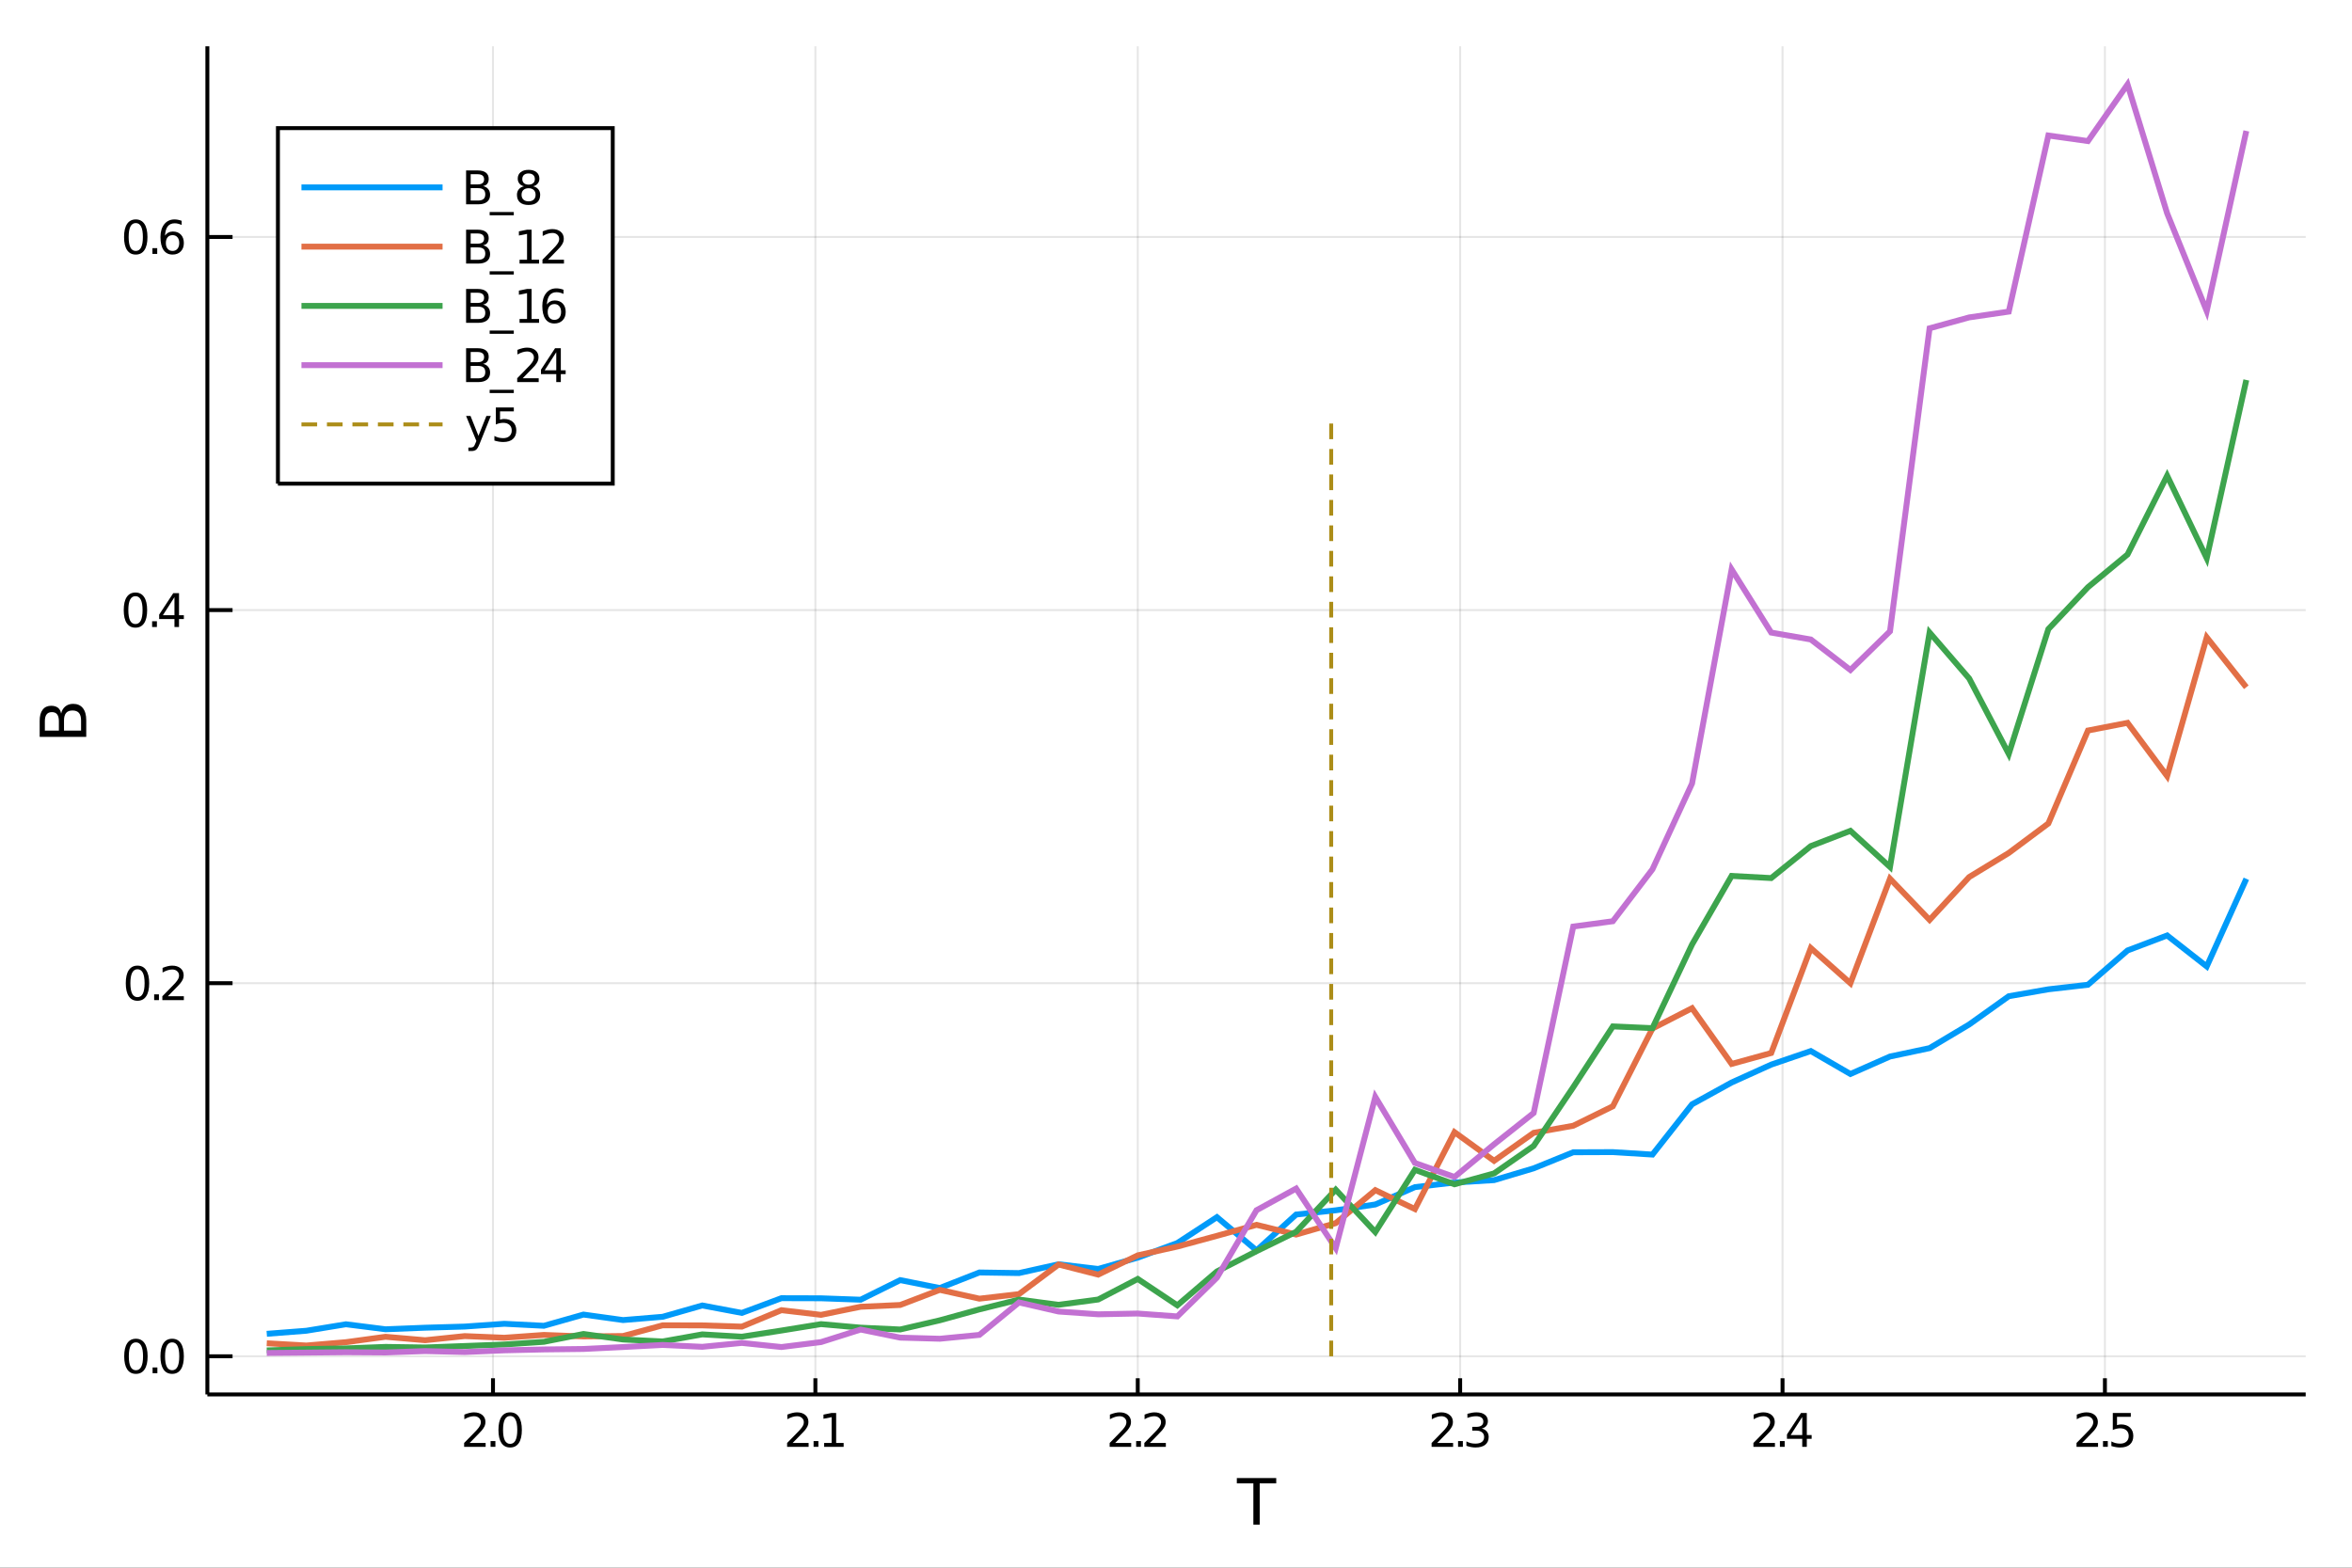 <?xml version="1.0" encoding="utf-8"?>
<svg xmlns="http://www.w3.org/2000/svg" xmlns:xlink="http://www.w3.org/1999/xlink" width="4800" height="3200" viewBox="0 0 19200 12800">
<rect x="0" y="0" width="19200" height="12800" fill="#333333" stroke="none"/>
<defs>
  <clipPath id="clip2600">
    <rect x="0" y="0" width="19200" height="12800"/>
  </clipPath>
</defs>
<path clip-path="url(#clip2600)" d="
M0 12800 L19200 12800 L19200 0 L0 0  Z
  " fill="#ffffff" fill-rule="evenodd" fill-opacity="1"/>
<defs>
  <clipPath id="clip2601">
    <rect x="3840" y="0" width="13441" height="12800"/>
  </clipPath>
</defs>
<path clip-path="url(#clip2600)" d="
M1692.82 11385.4 L18822 11385.4 L18822 377.953 L1692.82 377.953  Z
  " fill="#ffffff" fill-rule="evenodd" fill-opacity="1"/>
<defs>
  <clipPath id="clip2602">
    <rect x="1692" y="377" width="17130" height="11008"/>
  </clipPath>
</defs>
<polyline clip-path="url(#clip2602)" style="stroke:#000000; stroke-width:16; stroke-opacity:0.1; fill:none" points="
  4024.43,11385.4 4024.43,377.953 
  "/>
<polyline clip-path="url(#clip2602)" style="stroke:#000000; stroke-width:16; stroke-opacity:0.1; fill:none" points="
  6656.14,11385.4 6656.14,377.953 
  "/>
<polyline clip-path="url(#clip2602)" style="stroke:#000000; stroke-width:16; stroke-opacity:0.1; fill:none" points="
  9287.85,11385.4 9287.85,377.953 
  "/>
<polyline clip-path="url(#clip2602)" style="stroke:#000000; stroke-width:16; stroke-opacity:0.1; fill:none" points="
  11919.6,11385.4 11919.6,377.953 
  "/>
<polyline clip-path="url(#clip2602)" style="stroke:#000000; stroke-width:16; stroke-opacity:0.1; fill:none" points="
  14551.3,11385.4 14551.3,377.953 
  "/>
<polyline clip-path="url(#clip2602)" style="stroke:#000000; stroke-width:16; stroke-opacity:0.1; fill:none" points="
  17183,11385.4 17183,377.953 
  "/>
<polyline clip-path="url(#clip2602)" style="stroke:#000000; stroke-width:16; stroke-opacity:0.1; fill:none" points="
  1692.82,11073.9 18822,11073.9 
  "/>
<polyline clip-path="url(#clip2602)" style="stroke:#000000; stroke-width:16; stroke-opacity:0.1; fill:none" points="
  1692.82,8027.57 18822,8027.57 
  "/>
<polyline clip-path="url(#clip2602)" style="stroke:#000000; stroke-width:16; stroke-opacity:0.1; fill:none" points="
  1692.82,4981.23 18822,4981.23 
  "/>
<polyline clip-path="url(#clip2602)" style="stroke:#000000; stroke-width:16; stroke-opacity:0.1; fill:none" points="
  1692.82,1934.9 18822,1934.9 
  "/>
<polyline clip-path="url(#clip2600)" style="stroke:#000000; stroke-width:32; stroke-opacity:1; fill:none" points="
  1692.82,11385.4 18822,11385.4 
  "/>
<polyline clip-path="url(#clip2600)" style="stroke:#000000; stroke-width:32; stroke-opacity:1; fill:none" points="
  1692.82,11385.4 1692.82,377.953 
  "/>
<polyline clip-path="url(#clip2600)" style="stroke:#000000; stroke-width:32; stroke-opacity:1; fill:none" points="
  4024.43,11385.4 4024.43,11253.3 
  "/>
<polyline clip-path="url(#clip2600)" style="stroke:#000000; stroke-width:32; stroke-opacity:1; fill:none" points="
  6656.14,11385.4 6656.14,11253.3 
  "/>
<polyline clip-path="url(#clip2600)" style="stroke:#000000; stroke-width:32; stroke-opacity:1; fill:none" points="
  9287.85,11385.4 9287.85,11253.3 
  "/>
<polyline clip-path="url(#clip2600)" style="stroke:#000000; stroke-width:32; stroke-opacity:1; fill:none" points="
  11919.6,11385.4 11919.6,11253.3 
  "/>
<polyline clip-path="url(#clip2600)" style="stroke:#000000; stroke-width:32; stroke-opacity:1; fill:none" points="
  14551.3,11385.4 14551.3,11253.3 
  "/>
<polyline clip-path="url(#clip2600)" style="stroke:#000000; stroke-width:32; stroke-opacity:1; fill:none" points="
  17183,11385.4 17183,11253.3 
  "/>
<polyline clip-path="url(#clip2600)" style="stroke:#000000; stroke-width:32; stroke-opacity:1; fill:none" points="
  1692.82,11073.9 1898.37,11073.9 
  "/>
<polyline clip-path="url(#clip2600)" style="stroke:#000000; stroke-width:32; stroke-opacity:1; fill:none" points="
  1692.82,8027.57 1898.37,8027.57 
  "/>
<polyline clip-path="url(#clip2600)" style="stroke:#000000; stroke-width:32; stroke-opacity:1; fill:none" points="
  1692.82,4981.23 1898.37,4981.23 
  "/>
<polyline clip-path="url(#clip2600)" style="stroke:#000000; stroke-width:32; stroke-opacity:1; fill:none" points="
  1692.82,1934.9 1898.37,1934.9 
  "/>
<path clip-path="url(#clip2600)" d="M 0 0 M3833.78 11781.7 L3964.33 11781.7 L3964.33 11813.2 L3788.78 11813.2 L3788.78 11781.7 Q3810.08 11759.7 3846.74 11722.7 Q3883.59 11685.4 3893.04 11674.7 Q3911 11654.5 3918.04 11640.6 Q3925.26 11626.5 3925.26 11613 Q3925.26 11591 3909.7 11577.1 Q3894.33 11563.2 3869.52 11563.2 Q3851.93 11563.2 3832.3 11569.3 Q3812.85 11575.4 3790.63 11587.8 L3790.63 11550.1 Q3813.22 11541 3832.85 11536.4 Q3852.48 11531.7 3868.78 11531.7 Q3911.74 11531.7 3937.3 11553.2 Q3962.85 11574.7 3962.85 11610.6 Q3962.85 11627.7 3956.37 11643 Q3950.07 11658.2 3933.22 11679 Q3928.59 11684.3 3903.78 11710.1 Q3878.96 11735.6 3833.78 11781.7 Z" fill="#000000" fill-rule="evenodd" fill-opacity="1" /><path clip-path="url(#clip2600)" d="M 0 0 M4004.89 11766.2 L4043.96 11766.2 L4043.96 11813.2 L4004.89 11813.2 L4004.89 11766.2 Z" fill="#000000" fill-rule="evenodd" fill-opacity="1" /><path clip-path="url(#clip2600)" d="M 0 0 M4164.52 11561.4 Q4135.63 11561.4 4121 11589.9 Q4106.56 11618.2 4106.56 11675.3 Q4106.56 11732.1 4121 11760.6 Q4135.63 11789 4164.52 11789 Q4193.59 11789 4208.04 11760.6 Q4222.67 11732.1 4222.67 11675.3 Q4222.67 11618.2 4208.04 11589.9 Q4193.59 11561.4 4164.52 11561.4 M4164.52 11531.7 Q4211 11531.7 4235.44 11568.6 Q4260.07 11605.3 4260.07 11675.3 Q4260.07 11745.1 4235.44 11781.9 Q4211 11818.6 4164.52 11818.6 Q4118.04 11818.6 4093.41 11781.9 Q4068.96 11745.1 4068.96 11675.3 Q4068.96 11605.3 4093.41 11568.6 Q4118.04 11531.7 4164.52 11531.7 Z" fill="#000000" fill-rule="evenodd" fill-opacity="1" /><path clip-path="url(#clip2600)" d="M 0 0 M6470.4 11781.7 L6600.96 11781.7 L6600.96 11813.2 L6425.4 11813.2 L6425.4 11781.7 Q6446.7 11759.7 6483.36 11722.7 Q6520.21 11685.4 6529.66 11674.7 Q6547.62 11654.5 6554.66 11640.6 Q6561.88 11626.5 6561.88 11613 Q6561.88 11591 6546.33 11577.1 Q6530.96 11563.2 6506.14 11563.2 Q6488.55 11563.2 6468.92 11569.3 Q6449.47 11575.4 6427.25 11587.8 L6427.25 11550.1 Q6449.84 11541 6469.47 11536.4 Q6489.1 11531.7 6505.4 11531.7 Q6548.36 11531.7 6573.92 11553.2 Q6599.47 11574.7 6599.47 11610.6 Q6599.47 11627.7 6592.99 11643 Q6586.7 11658.2 6569.84 11679 Q6565.21 11684.3 6540.4 11710.1 Q6515.59 11735.6 6470.4 11781.7 Z" fill="#000000" fill-rule="evenodd" fill-opacity="1" /><path clip-path="url(#clip2600)" d="M 0 0 M6641.51 11766.2 L6680.58 11766.2 L6680.58 11813.2 L6641.51 11813.2 L6641.51 11766.2 Z" fill="#000000" fill-rule="evenodd" fill-opacity="1" /><path clip-path="url(#clip2600)" d="M 0 0 M6727.62 11781.7 L6788.73 11781.7 L6788.73 11570.8 L6722.25 11584.1 L6722.25 11550.1 L6788.36 11536.7 L6825.77 11536.7 L6825.77 11781.7 L6886.88 11781.7 L6886.88 11813.2 L6727.62 11813.2 L6727.62 11781.7 Z" fill="#000000" fill-rule="evenodd" fill-opacity="1" /><path clip-path="url(#clip2600)" d="M 0 0 M9103.6 11781.7 L9234.15 11781.7 L9234.15 11813.2 L9058.6 11813.2 L9058.6 11781.7 Q9079.89 11759.7 9116.56 11722.7 Q9153.41 11685.4 9162.86 11674.7 Q9180.82 11654.5 9187.85 11640.6 Q9195.08 11626.5 9195.08 11613 Q9195.08 11591 9179.52 11577.1 Q9164.15 11563.2 9139.34 11563.2 Q9121.74 11563.2 9102.11 11569.3 Q9082.67 11575.4 9060.45 11587.8 L9060.45 11550.1 Q9083.04 11541 9102.67 11536.4 Q9122.3 11531.7 9138.6 11531.7 Q9181.56 11531.7 9207.11 11553.2 Q9232.67 11574.7 9232.67 11610.6 Q9232.67 11627.7 9226.19 11643 Q9219.89 11658.2 9203.04 11679 Q9198.41 11684.3 9173.6 11710.1 Q9148.78 11735.6 9103.6 11781.7 Z" fill="#000000" fill-rule="evenodd" fill-opacity="1" /><path clip-path="url(#clip2600)" d="M 0 0 M9274.71 11766.2 L9313.78 11766.2 L9313.78 11813.2 L9274.71 11813.2 L9274.71 11766.2 Z" fill="#000000" fill-rule="evenodd" fill-opacity="1" /><path clip-path="url(#clip2600)" d="M 0 0 M9386.56 11781.7 L9517.11 11781.7 L9517.11 11813.2 L9341.56 11813.2 L9341.56 11781.7 Q9362.85 11759.7 9399.52 11722.7 Q9436.37 11685.4 9445.82 11674.7 Q9463.78 11654.5 9470.82 11640.6 Q9478.04 11626.5 9478.04 11613 Q9478.04 11591 9462.48 11577.1 Q9447.11 11563.2 9422.3 11563.2 Q9404.71 11563.2 9385.08 11569.3 Q9365.63 11575.4 9343.41 11587.8 L9343.41 11550.1 Q9366 11541 9385.63 11536.4 Q9405.26 11531.7 9421.56 11531.7 Q9464.52 11531.7 9490.08 11553.2 Q9515.63 11574.7 9515.63 11610.6 Q9515.63 11627.7 9509.15 11643 Q9502.85 11658.2 9486 11679 Q9481.37 11684.3 9456.56 11710.1 Q9431.74 11735.6 9386.56 11781.7 Z" fill="#000000" fill-rule="evenodd" fill-opacity="1" /><path clip-path="url(#clip2600)" d="M 0 0 M11731.5 11781.7 L11862.1 11781.7 L11862.1 11813.2 L11686.5 11813.2 L11686.5 11781.7 Q11707.8 11759.7 11744.5 11722.7 Q11781.3 11685.4 11790.8 11674.7 Q11808.7 11654.5 11815.8 11640.6 Q11823 11626.5 11823 11613 Q11823 11591 11807.4 11577.1 Q11792.1 11563.2 11767.3 11563.2 Q11749.7 11563.2 11730 11569.3 Q11710.6 11575.4 11688.4 11587.8 L11688.4 11550.1 Q11711 11541 11730.6 11536.4 Q11750.2 11531.7 11766.5 11531.7 Q11809.5 11531.7 11835 11553.2 Q11860.6 11574.7 11860.6 11610.6 Q11860.6 11627.7 11854.1 11643 Q11847.8 11658.2 11831 11679 Q11826.3 11684.3 11801.5 11710.1 Q11776.7 11735.6 11731.5 11781.7 Z" fill="#000000" fill-rule="evenodd" fill-opacity="1" /><path clip-path="url(#clip2600)" d="M 0 0 M11902.6 11766.2 L11941.7 11766.2 L11941.7 11813.2 L11902.6 11813.2 L11902.6 11766.2 Z" fill="#000000" fill-rule="evenodd" fill-opacity="1" /><path clip-path="url(#clip2600)" d="M 0 0 M12095.6 11664.1 Q12122.4 11669.9 12137.4 11688 Q12152.6 11706.2 12152.6 11732.8 Q12152.6 11773.8 12124.5 11796.2 Q12096.3 11818.6 12044.5 11818.6 Q12027.1 11818.6 12008.5 11815.1 Q11990.2 11811.7 11970.6 11804.9 L11970.6 11768.8 Q11986.1 11777.8 12004.7 11782.5 Q12023.2 11787.1 12043.4 11787.1 Q12078.5 11787.1 12096.9 11773.2 Q12115.4 11759.3 12115.4 11732.8 Q12115.4 11708.4 12098.2 11694.7 Q12081.1 11680.8 12050.6 11680.8 L12018.4 11680.8 L12018.4 11650.1 L12052.1 11650.1 Q12079.7 11650.1 12094.3 11639.1 Q12108.9 11628 12108.9 11607.3 Q12108.9 11586 12093.7 11574.7 Q12078.7 11563.2 12050.6 11563.2 Q12035.2 11563.2 12017.6 11566.5 Q12000 11569.9 11978.9 11576.9 L11978.9 11543.6 Q12000.2 11537.7 12018.7 11534.7 Q12037.4 11531.7 12053.9 11531.7 Q12096.5 11531.7 12121.3 11551.2 Q12146.1 11570.4 12146.1 11603.4 Q12146.1 11626.4 12133 11642.3 Q12119.8 11658 12095.6 11664.1 Z" fill="#000000" fill-rule="evenodd" fill-opacity="1" /><path clip-path="url(#clip2600)" d="M 0 0 M14358.7 11781.7 L14489.2 11781.7 L14489.2 11813.2 L14313.7 11813.2 L14313.7 11781.7 Q14335 11759.7 14371.7 11722.7 Q14408.5 11685.4 14418 11674.7 Q14435.9 11654.5 14443 11640.6 Q14450.2 11626.5 14450.2 11613 Q14450.2 11591 14434.6 11577.1 Q14419.2 11563.2 14394.4 11563.2 Q14376.8 11563.2 14357.2 11569.3 Q14337.8 11575.4 14315.5 11587.8 L14315.5 11550.1 Q14338.1 11541 14357.8 11536.4 Q14377.4 11531.7 14393.7 11531.7 Q14436.7 11531.7 14462.2 11553.2 Q14487.8 11574.7 14487.8 11610.6 Q14487.8 11627.7 14481.3 11643 Q14475 11658.2 14458.1 11679 Q14453.5 11684.3 14428.7 11710.1 Q14403.9 11735.6 14358.7 11781.7 Z" fill="#000000" fill-rule="evenodd" fill-opacity="1" /><path clip-path="url(#clip2600)" d="M 0 0 M14529.8 11766.2 L14568.9 11766.2 L14568.9 11813.2 L14529.8 11813.2 L14529.8 11766.2 Z" fill="#000000" fill-rule="evenodd" fill-opacity="1" /><path clip-path="url(#clip2600)" d="M 0 0 M14712.2 11569.3 L14617.8 11716.9 L14712.2 11716.9 L14712.2 11569.3 M14702.4 11536.7 L14749.4 11536.7 L14749.4 11716.9 L14788.9 11716.9 L14788.9 11748 L14749.4 11748 L14749.4 11813.2 L14712.2 11813.2 L14712.2 11748 L14587.4 11748 L14587.4 11711.9 L14702.4 11536.7 Z" fill="#000000" fill-rule="evenodd" fill-opacity="1" /><path clip-path="url(#clip2600)" d="M 0 0 M16996.3 11781.7 L17126.9 11781.7 L17126.9 11813.2 L16951.3 11813.2 L16951.3 11781.7 Q16972.6 11759.7 17009.3 11722.7 Q17046.1 11685.4 17055.6 11674.7 Q17073.6 11654.5 17080.6 11640.6 Q17087.8 11626.5 17087.8 11613 Q17087.8 11591 17072.3 11577.1 Q17056.9 11563.2 17032.1 11563.2 Q17014.5 11563.2 16994.8 11569.3 Q16975.4 11575.4 16953.2 11587.8 L16953.2 11550.1 Q16975.8 11541 16995.4 11536.4 Q17015 11531.7 17031.3 11531.7 Q17074.3 11531.7 17099.8 11553.2 Q17125.4 11574.7 17125.4 11610.6 Q17125.4 11627.7 17118.9 11643 Q17112.6 11658.2 17095.8 11679 Q17091.1 11684.3 17066.3 11710.1 Q17041.5 11735.6 16996.3 11781.7 Z" fill="#000000" fill-rule="evenodd" fill-opacity="1" /><path clip-path="url(#clip2600)" d="M 0 0 M17167.4 11766.2 L17206.5 11766.2 L17206.5 11813.2 L17167.4 11813.2 L17167.4 11766.2 Z" fill="#000000" fill-rule="evenodd" fill-opacity="1" /><path clip-path="url(#clip2600)" d="M 0 0 M17247.4 11536.7 L17394.3 11536.7 L17394.3 11568.2 L17281.7 11568.2 L17281.7 11636 Q17289.8 11633.2 17298 11631.9 Q17306.1 11630.4 17314.3 11630.4 Q17360.6 11630.4 17387.6 11655.8 Q17414.7 11681.2 17414.7 11724.5 Q17414.7 11769.1 17386.9 11794 Q17359.1 11818.6 17308.6 11818.6 Q17291.1 11818.6 17273 11815.6 Q17255 11812.7 17235.8 11806.7 L17235.8 11769.1 Q17252.4 11778.2 17270.2 11782.7 Q17288 11787.1 17307.8 11787.1 Q17339.8 11787.1 17358.6 11770.3 Q17377.3 11753.4 17377.3 11724.5 Q17377.3 11695.6 17358.6 11678.8 Q17339.8 11661.9 17307.8 11661.9 Q17292.8 11661.9 17277.8 11665.3 Q17263 11668.6 17247.4 11675.6 L17247.4 11536.7 Z" fill="#000000" fill-rule="evenodd" fill-opacity="1" /><path clip-path="url(#clip2600)" d="M 0 0 M1109.53 10960.3 Q1080.64 10960.3 1066.01 10988.8 Q1051.56 11017.1 1051.56 11074.2 Q1051.56 11131 1066.01 11159.6 Q1080.64 11187.9 1109.53 11187.9 Q1138.6 11187.9 1153.04 11159.6 Q1167.67 11131 1167.67 11074.2 Q1167.67 11017.1 1153.04 10988.8 Q1138.6 10960.3 1109.53 10960.3 M1109.53 10930.7 Q1156.01 10930.7 1180.45 10967.5 Q1205.08 11004.2 1205.08 11074.2 Q1205.08 11144 1180.45 11180.8 Q1156.01 11217.5 1109.53 11217.5 Q1063.04 11217.5 1038.41 11180.8 Q1013.97 11144 1013.97 11074.2 Q1013.97 11004.2 1038.41 10967.5 Q1063.04 10930.7 1109.53 10930.7 Z" fill="#000000" fill-rule="evenodd" fill-opacity="1" /><path clip-path="url(#clip2600)" d="M 0 0 M1245.64 11165.1 L1284.71 11165.1 L1284.71 11212.1 L1245.64 11212.1 L1245.64 11165.1 Z" fill="#000000" fill-rule="evenodd" fill-opacity="1" /><path clip-path="url(#clip2600)" d="M 0 0 M1405.26 10960.3 Q1376.38 10960.3 1361.75 10988.8 Q1347.3 11017.1 1347.3 11074.2 Q1347.3 11131 1361.75 11159.6 Q1376.38 11187.9 1405.26 11187.9 Q1434.34 11187.9 1448.78 11159.6 Q1463.41 11131 1463.41 11074.2 Q1463.41 11017.1 1448.78 10988.8 Q1434.34 10960.3 1405.26 10960.3 M1405.26 10930.7 Q1451.75 10930.7 1476.19 10967.5 Q1500.82 11004.2 1500.82 11074.2 Q1500.82 11144 1476.19 11180.8 Q1451.75 11217.5 1405.26 11217.5 Q1358.78 11217.5 1334.15 11180.8 Q1309.71 11144 1309.71 11074.2 Q1309.71 11004.2 1334.15 10967.5 Q1358.78 10930.7 1405.26 10930.7 Z" fill="#000000" fill-rule="evenodd" fill-opacity="1" /><path clip-path="url(#clip2600)" d="M 0 0 M1122.3 7913.96 Q1093.41 7913.96 1078.78 7942.48 Q1064.34 7970.81 1064.34 8027.85 Q1064.34 8084.7 1078.78 8113.22 Q1093.41 8141.55 1122.3 8141.55 Q1151.38 8141.55 1165.82 8113.22 Q1180.45 8084.7 1180.45 8027.85 Q1180.45 7970.81 1165.82 7942.48 Q1151.38 7913.96 1122.3 7913.96 M1122.3 7884.33 Q1168.78 7884.33 1193.23 7921.18 Q1217.86 7957.85 1217.86 8027.85 Q1217.86 8097.66 1193.23 8134.51 Q1168.78 8171.18 1122.3 8171.18 Q1075.82 8171.18 1051.19 8134.51 Q1026.75 8097.66 1026.75 8027.85 Q1026.75 7957.85 1051.19 7921.18 Q1075.82 7884.33 1122.3 7884.33 Z" fill="#000000" fill-rule="evenodd" fill-opacity="1" /><path clip-path="url(#clip2600)" d="M 0 0 M1258.41 8118.77 L1297.49 8118.77 L1297.49 8165.81 L1258.41 8165.81 L1258.41 8118.77 Z" fill="#000000" fill-rule="evenodd" fill-opacity="1" /><path clip-path="url(#clip2600)" d="M 0 0 M1370.26 8134.33 L1500.82 8134.33 L1500.82 8165.81 L1325.26 8165.81 L1325.26 8134.33 Q1346.56 8112.29 1383.23 8075.26 Q1420.08 8038.03 1429.52 8027.29 Q1447.49 8007.11 1454.52 7993.22 Q1461.75 7979.14 1461.75 7965.63 Q1461.75 7943.59 1446.19 7929.7 Q1430.82 7915.81 1406.01 7915.81 Q1388.41 7915.81 1368.78 7921.92 Q1349.34 7928.03 1327.12 7940.44 L1327.12 7902.66 Q1349.71 7893.59 1369.34 7888.96 Q1388.97 7884.33 1405.26 7884.33 Q1448.23 7884.33 1473.78 7905.81 Q1499.34 7927.29 1499.34 7963.22 Q1499.34 7980.26 1492.86 7995.63 Q1486.56 8010.81 1469.71 8031.55 Q1465.08 8036.92 1440.26 8062.66 Q1415.45 8088.22 1370.26 8134.33 Z" fill="#000000" fill-rule="evenodd" fill-opacity="1" /><path clip-path="url(#clip2600)" d="M 0 0 M1105.64 4867.62 Q1076.75 4867.62 1062.12 4896.14 Q1047.67 4924.48 1047.67 4981.51 Q1047.67 5038.36 1062.12 5066.88 Q1076.75 5095.22 1105.64 5095.22 Q1134.71 5095.22 1149.15 5066.88 Q1163.78 5038.36 1163.78 4981.51 Q1163.78 4924.48 1149.15 4896.14 Q1134.71 4867.62 1105.64 4867.62 M1105.64 4837.99 Q1152.12 4837.99 1176.56 4874.85 Q1201.19 4911.51 1201.19 4981.51 Q1201.19 5051.33 1176.56 5088.18 Q1152.12 5124.84 1105.64 5124.84 Q1059.16 5124.84 1034.53 5088.18 Q1010.08 5051.33 1010.08 4981.51 Q1010.08 4911.51 1034.53 4874.85 Q1059.16 4837.99 1105.64 4837.99 Z" fill="#000000" fill-rule="evenodd" fill-opacity="1" /><path clip-path="url(#clip2600)" d="M 0 0 M1241.75 5072.44 L1280.82 5072.44 L1280.82 5119.47 L1241.75 5119.47 L1241.75 5072.44 Z" fill="#000000" fill-rule="evenodd" fill-opacity="1" /><path clip-path="url(#clip2600)" d="M 0 0 M1424.15 4875.59 L1329.71 5023.18 L1424.15 5023.18 L1424.15 4875.59 M1414.34 4842.99 L1461.38 4842.99 L1461.38 5023.18 L1500.82 5023.18 L1500.82 5054.29 L1461.38 5054.29 L1461.38 5119.47 L1424.15 5119.47 L1424.15 5054.29 L1299.34 5054.29 L1299.34 5018.18 L1414.34 4842.99 Z" fill="#000000" fill-rule="evenodd" fill-opacity="1" /><path clip-path="url(#clip2600)" d="M 0 0 M1108.23 1821.29 Q1079.34 1821.29 1064.71 1849.81 Q1050.27 1878.14 1050.27 1935.18 Q1050.27 1992.03 1064.71 2020.55 Q1079.34 2048.88 1108.23 2048.88 Q1137.3 2048.88 1151.75 2020.55 Q1166.38 1992.03 1166.38 1935.18 Q1166.38 1878.14 1151.75 1849.81 Q1137.3 1821.29 1108.23 1821.29 M1108.23 1791.66 Q1154.71 1791.66 1179.15 1828.51 Q1203.78 1865.18 1203.78 1935.18 Q1203.78 2004.99 1179.15 2041.84 Q1154.71 2078.51 1108.23 2078.51 Q1061.75 2078.51 1037.12 2041.84 Q1012.67 2004.99 1012.67 1935.18 Q1012.67 1865.18 1037.12 1828.51 Q1061.75 1791.66 1108.23 1791.66 Z" fill="#000000" fill-rule="evenodd" fill-opacity="1" /><path clip-path="url(#clip2600)" d="M 0 0 M1244.34 2026.1 L1283.41 2026.1 L1283.41 2073.14 L1244.34 2073.14 L1244.34 2026.1 Z" fill="#000000" fill-rule="evenodd" fill-opacity="1" /><path clip-path="url(#clip2600)" d="M 0 0 M1408.6 1919.99 Q1383.41 1919.99 1368.6 1937.21 Q1353.97 1954.44 1353.97 1984.44 Q1353.97 2014.25 1368.6 2031.66 Q1383.41 2048.88 1408.6 2048.88 Q1433.78 2048.88 1448.41 2031.66 Q1463.23 2014.25 1463.23 1984.44 Q1463.23 1954.44 1448.41 1937.21 Q1433.78 1919.99 1408.6 1919.99 M1482.86 1802.77 L1482.86 1836.84 Q1468.78 1830.18 1454.34 1826.66 Q1440.08 1823.14 1426 1823.14 Q1388.97 1823.14 1369.34 1848.14 Q1349.89 1873.14 1347.12 1923.69 Q1358.04 1907.58 1374.52 1899.07 Q1391.01 1890.36 1410.82 1890.36 Q1452.49 1890.36 1476.56 1915.73 Q1500.82 1940.92 1500.82 1984.44 Q1500.82 2027.03 1475.63 2052.77 Q1450.45 2078.51 1408.6 2078.51 Q1360.63 2078.51 1335.26 2041.84 Q1309.89 2004.99 1309.89 1935.18 Q1309.89 1869.62 1341.01 1830.73 Q1372.12 1791.66 1424.52 1791.66 Q1438.6 1791.66 1452.86 1794.44 Q1467.3 1797.21 1482.86 1802.77 Z" fill="#000000" fill-rule="evenodd" fill-opacity="1" /><path clip-path="url(#clip2600)" d="M 0 0 M10096.6 12068.2 L10418.2 12068.2 L10418.2 12111.5 L10283.3 12111.5 L10283.3 12448.4 L10231.6 12448.4 L10231.6 12111.5 L10096.6 12111.5 L10096.6 12068.2 Z" fill="#000000" fill-rule="evenodd" fill-opacity="1" /><path clip-path="url(#clip2600)" d="M 0 0 M522.483 5965.09 L661.765 5965.09 L661.765 5882.59 Q661.765 5841.08 644.705 5821.22 Q627.39 5801.11 591.997 5801.11 Q556.349 5801.11 539.543 5821.22 Q522.483 5841.08 522.483 5882.59 L522.483 5965.09 M366.142 5965.09 L480.724 5965.09 L480.724 5888.95 Q480.724 5851.27 466.72 5832.93 Q452.461 5814.35 423.433 5814.35 Q394.66 5814.35 380.401 5832.93 Q366.142 5851.27 366.142 5888.95 L366.142 5965.09 M323.873 6016.52 L323.873 5885.13 Q323.873 5826.31 348.318 5794.49 Q372.762 5762.66 417.831 5762.66 Q452.715 5762.66 473.34 5778.95 Q493.965 5795.25 499.058 5826.82 Q507.206 5788.88 533.178 5768 Q558.895 5746.87 597.599 5746.87 Q648.524 5746.87 676.279 5781.5 Q704.033 5816.13 704.033 5880.04 L704.033 6016.52 L323.873 6016.52 Z" fill="#000000" fill-rule="evenodd" fill-opacity="1" /><polyline clip-path="url(#clip2602)" style="stroke:#009af9; stroke-width:48; stroke-opacity:1; fill:none" points="
  2177.61,10890.4 2500.8,10865.4 2823.99,10812.5 3147.19,10853.4 3470.38,10840.6 3793.57,10831.3 4116.77,10808.5 4439.96,10824.9 4763.15,10733.3 5086.35,10778.2 
  5409.54,10751.4 5732.73,10659 6055.92,10719.8 6379.12,10599.5 6702.31,10600.4 7025.5,10612 7348.7,10452 7671.89,10516.5 7995.08,10389.6 8318.28,10394.5 
  8641.47,10322.5 8964.66,10360.9 9287.85,10268.4 9611.05,10149.1 9934.24,9937.99 10257.4,10209.5 10580.6,9916.55 10903.8,9881.93 11227,9834.47 11550.2,9692.76 
  11873.4,9655.07 12196.6,9635.64 12519.8,9539.28 12843,9408.11 13166.2,9406.9 13489.4,9426.95 13812.6,9016.56 14135.7,8838.56 14458.9,8692.4 14782.1,8581.73 
  15105.3,8768.97 15428.5,8626.36 15751.7,8557.76 16074.9,8364.77 16398.1,8134.13 16721.3,8077.6 17044.5,8040.42 17367.7,7760.38 17690.9,7637.94 18014.1,7890.85 
  18337.3,7175.49 
  "/>
<polyline clip-path="url(#clip2602)" style="stroke:#e26f46; stroke-width:48; stroke-opacity:1; fill:none" points="
  2177.61,10967.6 2500.8,10986 2823.99,10958.7 3147.19,10914.7 3470.38,10942.8 3793.57,10909.1 4116.77,10922.5 4439.96,10899.5 4763.15,10911.8 5086.35,10908.3 
  5409.54,10821 5732.73,10821.7 6055.92,10831.7 6379.12,10697.4 6702.31,10735.6 7025.5,10669.6 7348.7,10655 7671.89,10531.7 7995.08,10603.5 8318.28,10566.2 
  8641.47,10324.6 8964.66,10407.1 9287.85,10249.7 9611.05,10178.1 9934.24,10090.4 10257.4,10000.7 10580.6,10080.1 10903.8,9986.84 11227,9717.53 11550.2,9871.81 
  11873.4,9243.94 12196.6,9477.99 12519.8,9249.3 12843,9191.52 13166.2,9032.61 13489.4,8397.57 13812.6,8231.8 14135.7,8686.83 14458.9,8597.67 14782.1,7741.05 
  15105.3,8028.25 15428.5,7174.51 15751.7,7510.85 16074.9,7160.93 16398.1,6964.21 16721.3,6723.42 17044.5,5964.67 17367.7,5901.88 17690.9,6336.8 18014.1,5203.77 
  18337.3,5611.21 
  "/>
<polyline clip-path="url(#clip2602)" style="stroke:#3da44d; stroke-width:48; stroke-opacity:1; fill:none" points="
  2177.61,11025.9 2500.8,11015 2823.99,11009.5 3147.19,10997.2 3470.38,11002 3793.57,10989.9 4116.77,10977.6 4439.96,10955.8 4763.15,10891.7 5086.35,10936.9 
  5409.54,10952.8 5732.73,10895.1 6055.92,10914 6379.12,10863.7 6702.31,10811.3 7025.5,10840.2 7348.7,10855.1 7671.89,10780.1 7995.08,10691 8318.28,10611 
  8641.47,10653.5 8964.66,10610.4 9287.85,10442.5 9611.05,10657.8 9934.24,10381.1 10257.4,10215.7 10580.6,10057.7 10903.8,9713.66 11227,10059.6 11550.2,9551.43 
  11873.4,9669.54 12196.6,9580.68 12519.8,9356.01 12843,8876.33 13166.2,8380.58 13489.4,8394.78 13812.6,7711.87 14135.7,7151.81 14458.9,7169.34 14782.1,6908.21 
  15105.3,6783.6 15428.5,7078.49 15751.7,5164.59 16074.9,5539.61 16398.1,6155.97 16721.3,5136.56 17044.5,4794.4 17367.7,4527.2 17690.9,3883.9 18014.1,4557.67 
  18337.3,3102.22 
  "/>
<polyline clip-path="url(#clip2602)" style="stroke:#c271d2; stroke-width:48; stroke-opacity:1; fill:none" points="
  2177.61,11046.9 2500.8,11044 2823.99,11040.8 3147.19,11042.8 3470.38,11031.4 3793.57,11039.3 4116.77,11025.4 4439.96,11018 4763.15,11014.2 5086.35,10998.4 
  5409.54,10981.4 5732.73,10996.6 6055.92,10964.9 6379.12,10998.4 6702.31,10958 7025.5,10855.7 7348.7,10921.6 7671.89,10930.7 7995.08,10899.2 8318.28,10634.3 
  8641.47,10708.5 8964.66,10731.1 9287.85,10724.8 9611.05,10748.3 9934.24,10431.5 10257.4,9881.21 10580.6,9704.43 10903.8,10191.1 11227,8956.07 11550.2,9495.43 
  11873.4,9609.84 12196.6,9343.09 12519.8,9087.22 12843,7565.11 13166.2,7521.72 13489.4,7097.83 13812.6,6397.36 14135.7,4649.2 14458.9,5164.94 14782.1,5221.26 
  15105.3,5470.49 15428.5,5154.69 15751.7,2680.46 16074.9,2591.6 16398.1,2544.32 16721.3,1106.39 17044.5,1151.89 17367.7,689.485 17690.9,1741.65 18014.1,2539.52 
  18337.3,1068.8 
  "/>
<polyline clip-path="url(#clip2602)" style="stroke:#ac8d18; stroke-width:32; stroke-opacity:1; fill:none" stroke-dasharray="128, 80" points="
  10866.9,11073.9 10866.9,3458.07 
  "/>
<path clip-path="url(#clip2600)" d="
M2268.82 3949.15 L5001.96 3949.15 L5001.96 1046.11 L2268.82 1046.11  Z
  " fill="#ffffff" fill-rule="evenodd" fill-opacity="1"/>
<polyline clip-path="url(#clip2600)" style="stroke:#000000; stroke-width:32; stroke-opacity:1; fill:none" points="
  2268.82,3949.15 5001.96,3949.15 5001.96,1046.11 2268.82,1046.11 2268.82,3949.15 
  "/>
<polyline clip-path="url(#clip2600)" style="stroke:#009af9; stroke-width:48; stroke-opacity:1; fill:none" points="
  2460.82,1529.95 3612.82,1529.95 
  "/>
<path clip-path="url(#clip2600)" d="M 0 0 M3842.23 1536.16 L3842.23 1637.45 L3902.23 1637.45 Q3932.41 1637.45 3946.86 1625.04 Q3961.49 1612.45 3961.49 1586.71 Q3961.49 1560.79 3946.86 1548.56 Q3932.41 1536.16 3902.23 1536.16 L3842.23 1536.16 M3842.23 1422.45 L3842.23 1505.79 L3897.6 1505.79 Q3925 1505.79 3938.34 1495.6 Q3951.86 1485.23 3951.86 1464.12 Q3951.86 1443.19 3938.34 1432.82 Q3925 1422.45 3897.6 1422.45 L3842.23 1422.45 M3804.82 1391.71 L3900.37 1391.71 Q3943.15 1391.71 3966.3 1409.49 Q3989.45 1427.27 3989.45 1460.05 Q3989.45 1485.42 3977.6 1500.42 Q3965.74 1515.42 3942.78 1519.12 Q3970.37 1525.05 3985.56 1543.93 Q4000.93 1562.64 4000.93 1590.79 Q4000.93 1627.82 3975.74 1648.01 Q3950.56 1668.19 3904.08 1668.19 L3804.82 1668.19 L3804.82 1391.71 Z" fill="#000000" fill-rule="evenodd" fill-opacity="1" /><path clip-path="url(#clip2600)" d="M 0 0 M4194.26 1731.16 L4194.26 1757.64 L3997.23 1757.64 L3997.23 1731.16 L4194.26 1731.16 Z" fill="#000000" fill-rule="evenodd" fill-opacity="1" /><path clip-path="url(#clip2600)" d="M 0 0 M4314.82 1536.9 Q4288.15 1536.9 4272.78 1551.16 Q4257.59 1565.42 4257.59 1590.42 Q4257.59 1615.42 4272.78 1629.67 Q4288.15 1643.93 4314.82 1643.93 Q4341.48 1643.93 4356.85 1629.67 Q4372.22 1615.23 4372.22 1590.42 Q4372.22 1565.42 4356.85 1551.16 Q4341.67 1536.9 4314.82 1536.9 M4277.41 1520.97 Q4253.34 1515.05 4239.82 1498.56 Q4226.48 1482.08 4226.48 1458.38 Q4226.48 1425.23 4250 1405.97 Q4273.71 1386.71 4314.82 1386.71 Q4356.11 1386.71 4379.63 1405.97 Q4403.15 1425.23 4403.15 1458.38 Q4403.15 1482.08 4389.63 1498.56 Q4376.3 1515.05 4352.41 1520.97 Q4379.45 1527.27 4394.45 1545.6 Q4409.63 1563.93 4409.63 1590.42 Q4409.63 1630.6 4385 1652.08 Q4360.56 1673.56 4314.82 1673.56 Q4269.08 1673.56 4244.45 1652.08 Q4220 1630.6 4220 1590.42 Q4220 1563.93 4235.19 1545.6 Q4250.37 1527.27 4277.41 1520.97 M4263.71 1461.9 Q4263.71 1483.38 4277.04 1495.42 Q4290.56 1507.45 4314.82 1507.45 Q4338.89 1507.45 4352.41 1495.42 Q4366.11 1483.38 4366.11 1461.9 Q4366.11 1440.42 4352.41 1428.38 Q4338.89 1416.34 4314.82 1416.34 Q4290.56 1416.34 4277.04 1428.38 Q4263.71 1440.42 4263.71 1461.9 Z" fill="#000000" fill-rule="evenodd" fill-opacity="1" /><polyline clip-path="url(#clip2600)" style="stroke:#e26f46; stroke-width:48; stroke-opacity:1; fill:none" points="
  2460.82,2013.79 3612.82,2013.79 
  "/>
<path clip-path="url(#clip2600)" d="M 0 0 M3842.23 2020 L3842.23 2121.29 L3902.23 2121.29 Q3932.41 2121.29 3946.86 2108.88 Q3961.49 2096.29 3961.49 2070.55 Q3961.49 2044.63 3946.86 2032.4 Q3932.41 2020 3902.23 2020 L3842.23 2020 M3842.23 1906.29 L3842.23 1989.63 L3897.6 1989.63 Q3925 1989.63 3938.34 1979.44 Q3951.86 1969.07 3951.86 1947.96 Q3951.86 1927.03 3938.34 1916.66 Q3925 1906.29 3897.6 1906.29 L3842.23 1906.29 M3804.82 1875.55 L3900.37 1875.55 Q3943.15 1875.55 3966.3 1893.33 Q3989.45 1911.11 3989.45 1943.89 Q3989.45 1969.26 3977.6 1984.26 Q3965.74 1999.26 3942.78 2002.96 Q3970.37 2008.89 3985.56 2027.77 Q4000.93 2046.48 4000.93 2074.63 Q4000.93 2111.66 3975.74 2131.85 Q3950.56 2152.03 3904.08 2152.03 L3804.82 2152.03 L3804.82 1875.55 Z" fill="#000000" fill-rule="evenodd" fill-opacity="1" /><path clip-path="url(#clip2600)" d="M 0 0 M4194.26 2215 L4194.26 2241.48 L3997.23 2241.48 L3997.23 2215 L4194.26 2215 Z" fill="#000000" fill-rule="evenodd" fill-opacity="1" /><path clip-path="url(#clip2600)" d="M 0 0 M4241.3 2120.55 L4302.41 2120.55 L4302.41 1909.63 L4235.93 1922.96 L4235.93 1888.89 L4302.04 1875.55 L4339.45 1875.55 L4339.45 2120.55 L4400.56 2120.55 L4400.56 2152.03 L4241.3 2152.03 L4241.3 2120.55 Z" fill="#000000" fill-rule="evenodd" fill-opacity="1" /><path clip-path="url(#clip2600)" d="M 0 0 M4473.33 2120.55 L4603.89 2120.55 L4603.89 2152.03 L4428.33 2152.03 L4428.33 2120.55 Q4449.63 2098.51 4486.3 2061.48 Q4523.15 2024.26 4532.59 2013.51 Q4550.56 1993.33 4557.59 1979.44 Q4564.82 1965.37 4564.82 1951.85 Q4564.82 1929.81 4549.26 1915.92 Q4533.89 1902.03 4509.07 1902.03 Q4491.48 1902.03 4471.85 1908.15 Q4452.41 1914.26 4430.19 1926.66 L4430.19 1888.89 Q4452.78 1879.81 4472.41 1875.18 Q4492.04 1870.55 4508.33 1870.55 Q4551.3 1870.55 4576.85 1892.03 Q4602.41 1913.52 4602.41 1949.44 Q4602.41 1966.48 4595.93 1981.85 Q4589.63 1997.03 4572.78 2017.77 Q4568.15 2023.14 4543.33 2048.89 Q4518.52 2074.44 4473.33 2120.55 Z" fill="#000000" fill-rule="evenodd" fill-opacity="1" /><polyline clip-path="url(#clip2600)" style="stroke:#3da44d; stroke-width:48; stroke-opacity:1; fill:none" points="
  2460.82,2497.63 3612.82,2497.63 
  "/>
<path clip-path="url(#clip2600)" d="M 0 0 M3842.23 2503.84 L3842.23 2605.13 L3902.23 2605.13 Q3932.41 2605.13 3946.86 2592.72 Q3961.49 2580.13 3961.49 2554.39 Q3961.49 2528.47 3946.86 2516.24 Q3932.41 2503.84 3902.23 2503.84 L3842.23 2503.84 M3842.23 2390.13 L3842.23 2473.47 L3897.6 2473.47 Q3925 2473.47 3938.34 2463.28 Q3951.86 2452.91 3951.86 2431.8 Q3951.86 2410.87 3938.34 2400.5 Q3925 2390.13 3897.6 2390.13 L3842.23 2390.13 M3804.82 2359.39 L3900.37 2359.39 Q3943.15 2359.39 3966.3 2377.17 Q3989.45 2394.95 3989.45 2427.73 Q3989.45 2453.1 3977.6 2468.1 Q3965.74 2483.1 3942.78 2486.8 Q3970.37 2492.73 3985.56 2511.61 Q4000.93 2530.32 4000.93 2558.47 Q4000.93 2595.5 3975.74 2615.69 Q3950.56 2635.87 3904.08 2635.87 L3804.82 2635.87 L3804.82 2359.39 Z" fill="#000000" fill-rule="evenodd" fill-opacity="1" /><path clip-path="url(#clip2600)" d="M 0 0 M4194.26 2698.84 L4194.26 2725.32 L3997.23 2725.32 L3997.23 2698.84 L4194.26 2698.84 Z" fill="#000000" fill-rule="evenodd" fill-opacity="1" /><path clip-path="url(#clip2600)" d="M 0 0 M4241.3 2604.39 L4302.41 2604.39 L4302.41 2393.47 L4235.93 2406.8 L4235.93 2372.73 L4302.04 2359.39 L4339.45 2359.39 L4339.45 2604.39 L4400.56 2604.39 L4400.56 2635.87 L4241.3 2635.87 L4241.3 2604.39 Z" fill="#000000" fill-rule="evenodd" fill-opacity="1" /><path clip-path="url(#clip2600)" d="M 0 0 M4525.74 2482.73 Q4500.56 2482.73 4485.74 2499.95 Q4471.11 2517.17 4471.11 2547.17 Q4471.11 2576.98 4485.74 2594.39 Q4500.56 2611.61 4525.74 2611.61 Q4550.93 2611.61 4565.56 2594.39 Q4580.37 2576.98 4580.37 2547.17 Q4580.37 2517.17 4565.56 2499.95 Q4550.93 2482.73 4525.74 2482.73 M4600 2365.5 L4600 2399.58 Q4585.93 2392.91 4571.48 2389.39 Q4557.22 2385.87 4543.15 2385.87 Q4506.11 2385.87 4486.48 2410.87 Q4467.04 2435.87 4464.26 2486.43 Q4475.19 2470.32 4491.67 2461.8 Q4508.15 2453.1 4527.96 2453.1 Q4569.63 2453.1 4593.7 2478.47 Q4617.96 2503.65 4617.96 2547.17 Q4617.96 2589.76 4592.78 2615.5 Q4567.59 2641.24 4525.74 2641.24 Q4477.78 2641.24 4452.41 2604.58 Q4427.04 2567.72 4427.04 2497.91 Q4427.04 2432.36 4458.15 2393.47 Q4489.26 2354.39 4541.67 2354.39 Q4555.74 2354.39 4570 2357.17 Q4584.44 2359.95 4600 2365.5 Z" fill="#000000" fill-rule="evenodd" fill-opacity="1" /><polyline clip-path="url(#clip2600)" style="stroke:#c271d2; stroke-width:48; stroke-opacity:1; fill:none" points="
  2460.82,2981.47 3612.82,2981.47 
  "/>
<path clip-path="url(#clip2600)" d="M 0 0 M3842.23 2987.68 L3842.23 3088.97 L3902.23 3088.97 Q3932.41 3088.97 3946.86 3076.56 Q3961.49 3063.97 3961.49 3038.23 Q3961.49 3012.31 3946.86 3000.08 Q3932.41 2987.68 3902.23 2987.68 L3842.23 2987.68 M3842.23 2873.97 L3842.23 2957.31 L3897.6 2957.31 Q3925 2957.31 3938.34 2947.12 Q3951.86 2936.75 3951.86 2915.64 Q3951.86 2894.71 3938.34 2884.34 Q3925 2873.97 3897.6 2873.97 L3842.23 2873.97 M3804.82 2843.23 L3900.37 2843.23 Q3943.15 2843.23 3966.3 2861.01 Q3989.45 2878.79 3989.45 2911.57 Q3989.45 2936.94 3977.6 2951.94 Q3965.74 2966.94 3942.78 2970.64 Q3970.37 2976.57 3985.56 2995.45 Q4000.93 3014.16 4000.93 3042.31 Q4000.93 3079.34 3975.74 3099.53 Q3950.56 3119.71 3904.08 3119.71 L3804.82 3119.71 L3804.82 2843.23 Z" fill="#000000" fill-rule="evenodd" fill-opacity="1" /><path clip-path="url(#clip2600)" d="M 0 0 M4194.26 3182.68 L4194.26 3209.16 L3997.23 3209.16 L3997.23 3182.68 L4194.26 3182.68 Z" fill="#000000" fill-rule="evenodd" fill-opacity="1" /><path clip-path="url(#clip2600)" d="M 0 0 M4267.04 3088.23 L4397.59 3088.23 L4397.59 3119.71 L4222.04 3119.71 L4222.04 3088.23 Q4243.34 3066.19 4280 3029.16 Q4316.85 2991.94 4326.3 2981.19 Q4344.26 2961.01 4351.3 2947.12 Q4358.52 2933.05 4358.52 2919.53 Q4358.52 2897.49 4342.96 2883.6 Q4327.59 2869.71 4302.78 2869.71 Q4285.19 2869.71 4265.56 2875.83 Q4246.11 2881.94 4223.89 2894.34 L4223.89 2856.57 Q4246.48 2847.49 4266.11 2842.86 Q4285.74 2838.23 4302.04 2838.23 Q4345 2838.23 4370.56 2859.71 Q4396.11 2881.2 4396.11 2917.12 Q4396.11 2934.16 4389.63 2949.53 Q4383.33 2964.71 4366.48 2985.45 Q4361.85 2990.82 4337.04 3016.57 Q4312.22 3042.12 4267.04 3088.23 Z" fill="#000000" fill-rule="evenodd" fill-opacity="1" /><path clip-path="url(#clip2600)" d="M 0 0 M4540.93 2875.83 L4446.48 3023.42 L4540.93 3023.42 L4540.93 2875.83 M4531.11 2843.23 L4578.15 2843.23 L4578.15 3023.42 L4617.59 3023.42 L4617.59 3054.53 L4578.15 3054.53 L4578.15 3119.71 L4540.93 3119.71 L4540.93 3054.53 L4416.11 3054.53 L4416.11 3018.42 L4531.11 2843.23 Z" fill="#000000" fill-rule="evenodd" fill-opacity="1" /><polyline clip-path="url(#clip2600)" style="stroke:#ac8d18; stroke-width:32; stroke-opacity:1; fill:none" stroke-dasharray="128, 80" points="
  2460.82,3465.31 3612.82,3465.31 
  "/>
<path clip-path="url(#clip2600)" d="M 0 0 M3915.56 3622.81 Q3901.12 3659.85 3887.41 3671.14 Q3873.71 3682.44 3850.75 3682.44 L3823.52 3682.44 L3823.52 3653.92 L3843.52 3653.92 Q3857.6 3653.92 3865.37 3647.26 Q3873.15 3640.59 3882.6 3615.77 L3888.71 3600.22 L3804.82 3396.15 L3840.93 3396.15 L3905.74 3558.37 L3970.56 3396.15 L4006.67 3396.15 L3915.56 3622.81 Z" fill="#000000" fill-rule="evenodd" fill-opacity="1" /><path clip-path="url(#clip2600)" d="M 0 0 M4047.6 3327.07 L4194.45 3327.07 L4194.45 3358.55 L4081.85 3358.55 L4081.85 3426.33 Q4090 3423.55 4098.15 3422.26 Q4106.3 3420.78 4114.45 3420.78 Q4160.74 3420.78 4187.78 3446.15 Q4214.82 3471.52 4214.82 3514.85 Q4214.82 3559.48 4187.04 3584.29 Q4159.26 3608.92 4108.71 3608.92 Q4091.3 3608.92 4073.15 3605.96 Q4055.19 3603 4035.93 3597.07 L4035.93 3559.48 Q4052.6 3568.55 4070.37 3573 Q4088.15 3577.44 4107.97 3577.44 Q4140 3577.44 4158.71 3560.59 Q4177.41 3543.74 4177.41 3514.85 Q4177.41 3485.96 4158.71 3469.11 Q4140 3452.26 4107.97 3452.26 Q4092.97 3452.26 4077.97 3455.59 Q4063.15 3458.92 4047.6 3465.96 L4047.6 3327.07 Z" fill="#000000" fill-rule="evenodd" fill-opacity="1" /></svg>
